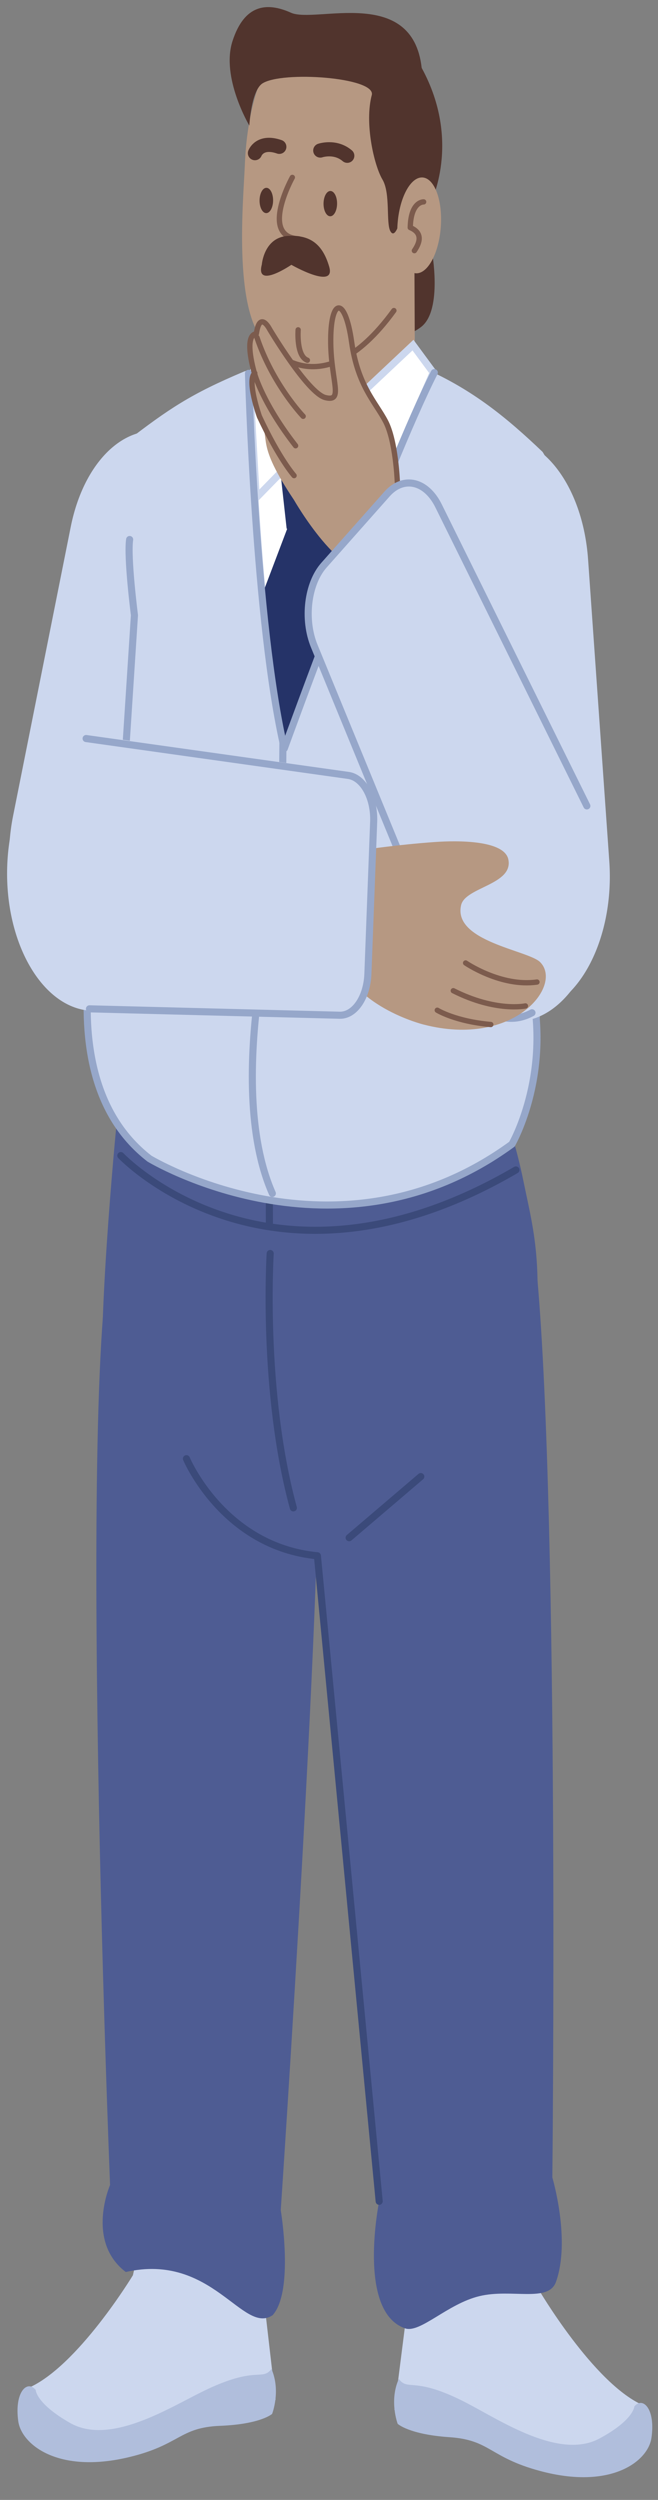 <?xml version="1.0" encoding="utf-8"?>
<svg width="79px" height="300px" viewBox="0 0 79 300" version="1.1" xmlns:xlink="http://www.w3.org/1999/xlink" xmlns="http://www.w3.org/2000/svg">
  <rect x="0" y="0" width="79" height="300" fill="#808080" stroke="none"/>
  <desc>Created with Lunacy</desc>
  <defs>
    <path d="M0 0L30.995 0L30.995 11.791L0 11.791L0 0Z" transform="translate(0.004 0.456)" id="path_1" />
    <path d="M0 0L43.873 0L43.873 33.063L0 33.063L0 0Z" transform="translate(0 0.025)" id="path_2" />
    <clipPath id="mask_1">
      <use xlink:href="#path_1" />
    </clipPath>
    <clipPath id="mask_2">
      <use xlink:href="#path_2" />
    </clipPath>
  </defs>
  <g id="1.人物组件/1.商人/站立/思考" transform="translate(0.851 0.851)">
    <g id="分组">
      <path d="M13.661 17.153C13.661 17.153 6.995 28.174 1.052 30.704C-2.277 32.123 2.748 38.447 9.787 37.038C17.779 35.438 15.929 32.848 22.698 33.601C26.655 34.042 30.782 32.11 30.782 32.11L29.469 20.751C29.469 20.751 22.518 -23.439 13.661 17.153" transform="translate(1.448 255.031)" id="Fill-1" fill="#CCD7EE" stroke="none" />
      <path d="M2.183 2.518C2.183 2.518 2.208 4.138 6.318 6.479C11.106 9.206 18.175 4.68 22.322 2.655C28.708 -0.464 29.324 1.496 30.492 0C31.644 2.657 30.568 5.39 30.568 5.39C30.568 5.39 29.216 6.627 24.32 6.822C19.426 7.016 19.53 9.097 13.435 10.568C4.849 12.64 0.47 9.042 0.089 6.263C-0.39 2.766 1.171 1.253 2.183 2.518" transform="translate(1.251 283.437)" id="Fill-3" fill="#B0BEDC" stroke="none" />
      <path d="M17.284 16.628C17.284 16.628 23.827 27.831 29.741 30.525C33.053 32.034 27.96 38.219 20.936 36.616C12.964 34.796 14.842 32.258 8.066 32.824C4.104 33.156 0 31.11 0 31.11L1.438 19.789C1.438 19.789 8.28 -22.548 17.284 16.628" transform="translate(46.501 257.212)" id="Fill-5" fill="#CCD7EE" stroke="none" />
      <g id="分组" transform="translate(46.463 284.176)">
        <path d="M0 0L30.995 0L30.995 11.791L0 11.791L0 0Z" transform="translate(0.004 0.456)" id="Clip-8" fill="none" stroke="none" />
        <g clip-path="url(#mask_1)">
          <path d="M28.84 3.299C28.84 3.299 28.796 4.917 24.661 7.145C19.845 9.74 12.826 5.02 8.702 2.88C2.351 -0.415 1.714 1.529 0.563 0C-0.619 2.625 0.427 5.386 0.427 5.386C0.427 5.386 1.765 6.661 6.658 6.991C11.55 7.32 11.422 9.398 17.5 11.037C26.062 13.346 30.48 9.869 30.892 7.101C31.41 3.618 29.866 2.062 28.84 3.299" transform="translate(0.004 0.456)" id="Fill-7" fill="#B0BEDC" stroke="none" />
        </g>
      </g>
      <path d="M1.648 116.334C1.648 116.334 -2.833 5.54 2.984 1.086C8.801 -3.371 25.526 6.321 26.573 22.329C27.62 38.338 22.14 119.361 22.14 119.361C22.14 119.361 23.766 129.073 21.163 131.962C17.568 134.372 13.946 124.418 3.532 126.778C-1.305 123.088 1.648 116.334 1.648 116.334" transform="translate(10.716 145.021)" id="Fill-9" fill="#4E5C93" stroke="none" />
      <path d="M0 23.407L8.676 115.455C8.676 115.455 5.958 128.69 11.784 130.703C13.596 131.329 16.876 127.754 20.727 126.834C24.578 125.914 29 127.649 29.9 125.132C31.699 120.096 29.466 112.603 29.466 112.603C29.466 112.603 30.304 34.54 27.662 4.693C26.588 -7.441 1.047 5.796 0 23.407" transform="translate(35.998 147.857)" id="Fill-11" fill="#4E5C93" stroke="none" />
      <path d="M1.893 0C1.893 0 -0.525 24.091 0.105 33.609C0.735 43.129 17.132 53.367 26.398 53.826C31.372 54.072 49.431 45.292 51.17 33.779C53.368 19.226 51.892 14.728 50.608 8.45C49.684 3.922 48.829 1.892 48.829 1.892C48.829 1.892 5.981 0.203 1.893 0" transform="translate(11.395 132.482)" id="Fill-13" fill="#4E5C93" stroke="none" />
      <path d="M0 0C0 0 4.428 10.569 15.725 11.651L23.142 89.115" transform="translate(21.532 174.198)" id="Stroke-15" fill="none" stroke="#3B4A7A" stroke-width="0.851" stroke-linecap="round" stroke-linejoin="round" />
      <path d="M0.128 0C0.128 0 -0.906 16.537 2.909 30.526" transform="translate(31.461 149.574)" id="Stroke-17" fill="none" stroke="#3B4A7A" stroke-width="0.851" stroke-linecap="round" stroke-linejoin="round" />
      <path d="M0 7.337L8.602 0" transform="translate(41.068 176.345)" id="Stroke-19" fill="none" stroke="#3B4A7A" stroke-width="0.851" stroke-linecap="round" stroke-linejoin="round" />
      <path d="M0 0C0 0 17.906 18.975 47.435 1.724" transform="translate(13.655 137.824)" id="Stroke-21" fill="none" stroke="#3B4A7A" stroke-width="0.851" stroke-linecap="round" stroke-linejoin="round" />
      <path d="M0.255 12.507L0.23 0" transform="translate(31.237 133.813)" id="Stroke-23" fill="none" stroke="#3B4A7A" stroke-width="0.851" stroke-linecap="round" stroke-linejoin="round" />
      <path d="M0 0L46.478 1.994" transform="translate(13.488 132.492)" id="Stroke-25" fill="none" stroke="#3B4A7A" stroke-width="0.851" stroke-linecap="round" stroke-linejoin="round" />
      <path d="M7.241 66.854L7.241 66.854C12.746 69.651 18.64 64.835 20.379 56.118L27.297 21.451C29.023 12.801 26.005 3.571 20.542 0.796L20.542 0.796C15.037 -2.002 9.143 2.814 7.404 11.532L0.486 46.198C-1.24 54.848 1.778 64.079 7.241 66.854" transform="translate(0.233 50.865)" id="Fill-27" fill="#CCD7EE" stroke="none" />
      <path d="M5.986 12.657C5.986 12.657 7.344 19.84 4.712 21.867C2.399 23.647 0.189 22.937 0.015 17.968C-0.159 13 1.199 -0.517 3.235 0.015C5.27 0.547 5.986 12.657 5.986 12.657" transform="translate(44.998 16.516)" id="Fill-29" fill="#51342D" stroke="none" />
      <path d="M11.097 41.289C11.097 41.289 5.908 41.968 2.722 38.537C-1.102 34.419 0.168 21.402 0.336 17.146C0.632 9.681 2.779 5.813 2.779 5.813C2.779 5.813 4.972 -0.39 13.245 0.019C21.518 0.429 21.573 12.587 21.462 18.192C21.351 23.797 20.242 34.395 17.98 37.189C15.252 40.56 11.097 41.289 11.097 41.289" transform="translate(28.212 1.724)" id="Fill-31" fill="#B69882" stroke="none" />
      <path d="M2.36 14.221C2.36 14.221 -1.074 8.441 0.343 4.07C1.761 -0.302 4.429 -0.638 7.361 0.677C10.292 1.991 21.939 -2.637 23.053 7.298C27.905 16.187 24.102 23.561 24.102 23.561C24.102 23.561 22.096 19.847 21.297 22.847C20.499 25.846 19.88 27.881 19.307 26.917C18.735 25.954 19.341 22.374 18.34 20.688C17.338 19.002 16.155 13.895 17.074 10.508C17.411 8.421 6.335 7.639 3.939 9.156C2.588 10.012 2.36 14.221 2.36 14.221" transform="translate(26.724 9.996317E-05)" id="Fill-33" fill="#51342D" stroke="none" />
      <path d="M0 0.994C0 0.994 0.575 -0.583 2.925 0.235" transform="translate(29.758 16.534)" id="Stroke-35" fill="none" stroke="#51342D" stroke-width="1.701" stroke-linecap="round" stroke-linejoin="round" />
      <path d="M0 0.151C0 0.151 1.787 -0.461 3.241 0.779" transform="translate(37.602 17.063)" id="Stroke-37" fill="none" stroke="#51342D" stroke-width="1.701" stroke-linecap="round" stroke-linejoin="round" />
      <path d="M1.556 0C1.556 0 -2.409 7.135 2.319 7.369" transform="translate(32.691 20.44)" id="Stroke-39" fill="none" stroke="#7C5B4D" stroke-width="0.638" stroke-linecap="round" stroke-linejoin="round" />
      <path d="M1.626 1.559C1.609 2.397 1.232 3.059 0.783 3.036C0.334 3.014 -0.016 2.317 0.001 1.479C0.017 0.64 0.395 -0.022 0.843 0.001C1.292 0.023 1.642 0.72 1.626 1.559" transform="translate(37.993 22.067)" id="Fill-41" fill="#51342D" stroke="none" />
      <path d="M1.626 1.559C1.609 2.397 1.232 3.058 0.783 3.037C0.334 3.014 -0.016 2.317 0.001 1.479C0.017 0.64 0.394 -0.021 0.843 0.001C1.292 0.023 1.642 0.721 1.626 1.559" transform="translate(30.311 21.687)" id="Fill-43" fill="#51342D" stroke="none" />
      <path d="M0.089 0.374L0 13.924C-0.049 21.648 3.717 28.098 8.592 28.636C13.958 29.226 18.506 22.474 18.469 13.972L18.407 0L0.089 0.374Z" transform="translate(30.491 29.228)" id="Fill-45" fill="#B69882" stroke="none" />
      <path d="M0.098 3.447C0.098 3.447 0.345 0.154 3.258 0.01C5.774 -0.114 7.355 0.858 8.187 3.704C9.017 6.55 3.644 3.479 3.644 3.479C3.644 3.479 -0.701 6.446 0.098 3.447" transform="translate(30.486 27.449)" id="Fill-47" fill="#51342D" stroke="none" />
      <path d="M5.174 6.496C4.805 9.646 3.368 11.867 1.964 11.457C0.559 11.047 -0.282 8.16 0.087 5.01C0.455 1.86 1.892 -0.361 3.297 0.049C4.702 0.459 5.542 3.346 5.174 6.496" transform="translate(46.846 20.443)" id="Fill-49" fill="#B69882" stroke="none" />
      <path d="M0 4.066C0 4.066 6.352 12.21 15.233 0" transform="translate(31.208 36.419)" id="Stroke-51" fill="none" stroke="#7C5B4D" stroke-width="0.638" stroke-linecap="round" stroke-linejoin="round" />
      <path d="M0.017 0C0.017 0 -0.227 3.151 1.127 3.649" transform="translate(34.927 38.731)" id="Stroke-53" fill="none" stroke="#7C5B4D" stroke-width="0.638" stroke-linecap="round" stroke-linejoin="round" />
      <path d="M1.607 0C1.607 0 0.062 -0.076 0 3.083C1.533 3.734 1.152 4.891 0.494 5.851" transform="translate(48.405 23.377)" id="Stroke-55" fill="none" stroke="#7C5B4D" stroke-width="0.638" stroke-linecap="round" stroke-linejoin="round" />
      <path d="M3.325 54.989C3.325 54.989 -7.311 88.676 9.462 96.135C17.526 99.722 24.132 100.838 30.099 100.295C43.142 99.106 49.717 95.482 51.347 92.672C55.725 85.127 53.376 73.21 54.37 55.144C55.275 38.672 60.195 19.306 54.473 10.214C50.164 6.103 46.111 2.782 40.317 0.208C35.893 -1.758 32.858 10.872 28.514 10.739C24.907 10.629 21.84 -0.791 18.584 0.585C12.242 3.264 9.652 4.999 4.389 9.05C4.389 9.05 2.308 21.7 4.682 40.034C4.682 40.034 2.975 47.698 3.325 54.989" transform="translate(9.82 43.166)" id="Fill-57" fill="#CCD7EE" stroke="none" />
      <path d="M0 3.217C0 3.217 0.804 30.569 3.959 43.447C13.953 16.342 20.416 0.046 20.688 0L8.384 8.232L0 3.217Z" transform="translate(29.651 44.38)" id="Fill-59" fill="#FFFFFF" stroke="none" />
      <path d="M0 4.745L4.323 0L8.841 6.046L6.214 11.56L0.728 11.336L0 4.745Z" transform="translate(32.836 51.26)" id="Fill-61" fill="#253368" stroke="none" />
      <path d="M0 8.199L3.108 0L8.559 0.27L9.785 6.958L2.736 26.159L0 8.199Z" transform="translate(30.554 62.515)" id="Fill-63" fill="#253368" stroke="none" />
      <path d="M0.823 15.362L8.233 8.541L1.218 0L0 1.809L0.823 15.362Z" transform="translate(29.37 42.971)" id="Fill-65" fill="#FFFFFF" stroke="none" />
      <path d="M0 9.777L6.212 17.559L12.872 2.652L11.561 0L0 9.777Z" transform="translate(37.602 41.735)" id="Fill-67" fill="#FFFFFF" stroke="none" />
      <path d="M0.813 16.918L8.233 9.322L1.415 0L0 2.59L0.813 16.918Z" transform="translate(29.101 41.962)" id="Fill-69" fill="#FFFFFF" stroke="none" />
      <path d="M0.813 16.918L8.233 9.322L1.415 0L0 2.59L0.813 16.918Z" transform="translate(29.101 41.962)" id="Stroke-71" fill="none" stroke="#CCD7EE" stroke-width="0.851" stroke-linecap="round" stroke-linejoin="round" />
      <path d="M0 10.72L6.599 19.873L13.823 3.292L11.398 0L0 10.72Z" transform="translate(37.334 40.563)" id="Fill-73" fill="#FFFFFF" stroke="none" />
      <path d="M0 10.72L6.599 19.873L13.823 3.292L11.398 0L0 10.72Z" transform="translate(37.334 40.563)" id="Stroke-75" fill="none" stroke="#CCD7EE" stroke-width="0.851" />
      <path d="M3.677 0L3.534 16.381C3.534 16.381 -3.6 40.609 2.404 54.274" transform="translate(29.443 88.091)" id="Stroke-77" fill="none" stroke="#96A7CA" stroke-width="0.851" stroke-linecap="round" stroke-linejoin="round" />
      <path d="M5.102 0C4.787 2.141 5.679 9.085 5.679 9.085L3.922 36.161C3.922 36.161 -6.935 63.145 7.479 74.295C7.479 74.295 29.959 87.912 50.997 72.566C50.997 72.566 56.223 63.553 52.906 51.96" transform="translate(9.612 63.892)" id="Stroke-79" fill="none" stroke="#96A7CA" stroke-width="0.851" stroke-linecap="round" stroke-linejoin="round" />
      <path d="M0 0.093C0 0.093 0.782 29.975 4.302 45.099C4.302 45.099 16.634 11.147 22.311 0" transform="translate(28.982 43.862)" id="Stroke-81" fill="none" stroke="#96A7CA" stroke-width="0.851" stroke-linecap="round" stroke-linejoin="round" />
      <path d="M0 1.046C0 1.046 6.292 -1.82 16.857 1.937" transform="translate(25.432 104.777)" id="Stroke-83" fill="none" stroke="#96A7CA" stroke-width="0.851" stroke-linecap="round" stroke-linejoin="round" />
      <path d="M0 0C0 0 8.165 0.979 9.988 0.782" transform="translate(28.811 100.527)" id="Stroke-85" fill="none" stroke="#96A7CA" stroke-width="0.851" stroke-linecap="round" stroke-linejoin="round" />
      <path d="M14.05 69.087L14.05 69.087C19.81 68.144 23.981 59.965 23.341 50.867L20.796 14.667C20.164 5.665 15.055 -0.844 9.356 0.089L9.355 0.089C3.596 1.033 -0.575 9.212 0.065 18.309L2.609 54.509C3.242 63.511 8.351 70.021 14.05 69.087" transform="translate(48.96 51.634)" id="Fill-87" fill="#CCD7EE" stroke="none" />
      <path d="M5.307 22.796C5.307 22.796 11.097 32.932 15.01 31.128C18.554 29.495 17.512 22.085 17.512 22.085C17.512 22.085 18.38 15.953 15.264 11.623C11.724 6.704 11.981 -0.567 10.583 0.035C8.76 0.82 10.407 8.939 10.199 10.223C9.514 14.468 2.079 1.654 1.778 1.504C1.058 1.145 0.848 2.572 0.662 2.778C0.263 3.222 -0.006 3.906 9.2568e-05 5.19C0.003 5.904 0.449 6.626 0.432 7.51C0.43 7.582 0.053 10.793 1.231 13.085C2.591 15.732 0.609 15.785 5.307 22.796" transform="translate(29.129 36.338)" id="Fill-89" fill="#B69882" stroke="none" />
      <path d="M5.551 9.468C5.551 9.468 1.908 5.677 0 0" transform="translate(29.997 39.639)" id="Stroke-91" fill="none" stroke="#7C5B4D" stroke-width="0.638" stroke-linecap="round" stroke-linejoin="round" />
      <path d="M5.054 12.294C5.054 12.294 3.279 10.311 0.891 5.194C0.891 5.194 -0.668 0.819 0.339 0" transform="translate(29.402 43.93)" id="Stroke-93" fill="none" stroke="#7C5B4D" stroke-width="0.638" stroke-linecap="round" stroke-linejoin="round" />
      <path d="M5.495 16.535C1.567 11.497 0.594 7.967 0.594 7.967C0.594 7.967 -0.86 3.295 0.781 3.088C1.202 0.235 2.377 2.552 2.377 2.552C2.377 2.552 6.942 10.23 9.068 10.757C11.277 11.303 9.776 8.851 9.712 4.239C9.637 -1.21 11.422 -1.559 12.22 4.086C12.964 9.357 15.078 11.272 16.305 13.632C17.531 15.993 17.707 20.889 17.707 20.889" transform="translate(29.145 36.106)" id="Stroke-95" fill="none" stroke="#7C5B4D" stroke-width="0.638" stroke-linecap="round" stroke-linejoin="round" />
      <path d="M9.382 1.367L1.865 10.001C-0.094 12.252 -0.585 16.543 0.752 19.736L16.709 57.843C20.095 65.209 26.618 66.842 31.277 61.488C35.938 56.136 36.97 45.825 33.583 38.459L15.582 2.7C14.075 -0.296 11.341 -0.884 9.382 1.367" transform="translate(36.002 57.076)" id="Fill-97" fill="#CCD7EE" stroke="none" />
      <path d="M33.458 38.753L15.655 2.748C14.163 -0.269 11.433 -0.893 9.461 1.33L1.897 9.861C-0.075 12.085 -0.589 16.369 0.731 19.58L16.477 57.906C16.477 57.906 21.162 66.68 26.87 63.579" transform="translate(36.15 57.109)" id="Stroke-99" fill="none" stroke="#96A7CA" stroke-width="0.851" stroke-linecap="round" stroke-linejoin="round" />
      <path d="M10.494 21.989C10.494 21.989 1.411 19.752 0.177 13.209C-0.94 7.282 3.597 0.974 3.597 0.974C3.597 0.974 7.381 0.403 11.799 0.086C14.693 -0.122 20.201 -0.129 20.666 2.184C21.273 5.201 15.506 5.489 14.996 7.646C13.961 12.017 23.064 13.073 24.482 14.497C27.253 17.279 21.377 24.803 10.494 21.989" transform="translate(39.517 100.112)" id="Fill-101" fill="#B69882" stroke="none" />
      <path d="M0 0C0 0 4.248 2.911 8.566 2.289" transform="translate(55.052 114.709)" id="Stroke-103" fill="none" stroke="#7C5B4D" stroke-width="0.638" stroke-linecap="round" stroke-linejoin="round" />
      <path d="M8.659 1.826C8.659 1.826 5.12 2.587 0 0" transform="translate(53.573 118.039)" id="Stroke-105" fill="none" stroke="#7C5B4D" stroke-width="0.638" stroke-linecap="round" stroke-linejoin="round" />
      <path d="M0 0C0 0 2.148 1.34 6.425 1.716" transform="translate(51.649 120.38)" id="Stroke-107" fill="none" stroke="#7C5B4D" stroke-width="0.638" stroke-linecap="round" stroke-linejoin="round" />
      <g id="分组" transform="translate(0 87.456)">
        <path d="M0 0L43.873 0L43.873 33.063L0 33.063L0 0Z" transform="translate(0 0.025)" id="Clip-110" fill="none" stroke="none" />
        <g clip-path="url(#mask_2)">
          <path d="M43.339 28.024L43.87 9.773C43.952 6.948 42.612 4.522 40.831 4.27L10.909 0.018C5.155 -0.4 0.276 6.635 0.011 15.731C-0.253 24.827 4.197 32.539 9.951 32.957L39.994 33.063C41.782 33.069 43.257 30.848 43.339 28.024" transform="translate(-0 0.025)" id="Fill-109" fill="#CCD7EE" stroke="none" />
        </g>
      </g>
      <path d="M0.404 32.436L30.443 33.205C32.231 33.25 33.725 31.062 33.832 28.24L34.524 10.002C34.631 7.18 33.313 4.725 31.534 4.433L0 0" transform="translate(9.487 87.777)" id="Stroke-111" fill="none" stroke="#96A7CA" stroke-width="0.851" stroke-linecap="round" stroke-linejoin="round" />
    </g>
  </g>
</svg>

